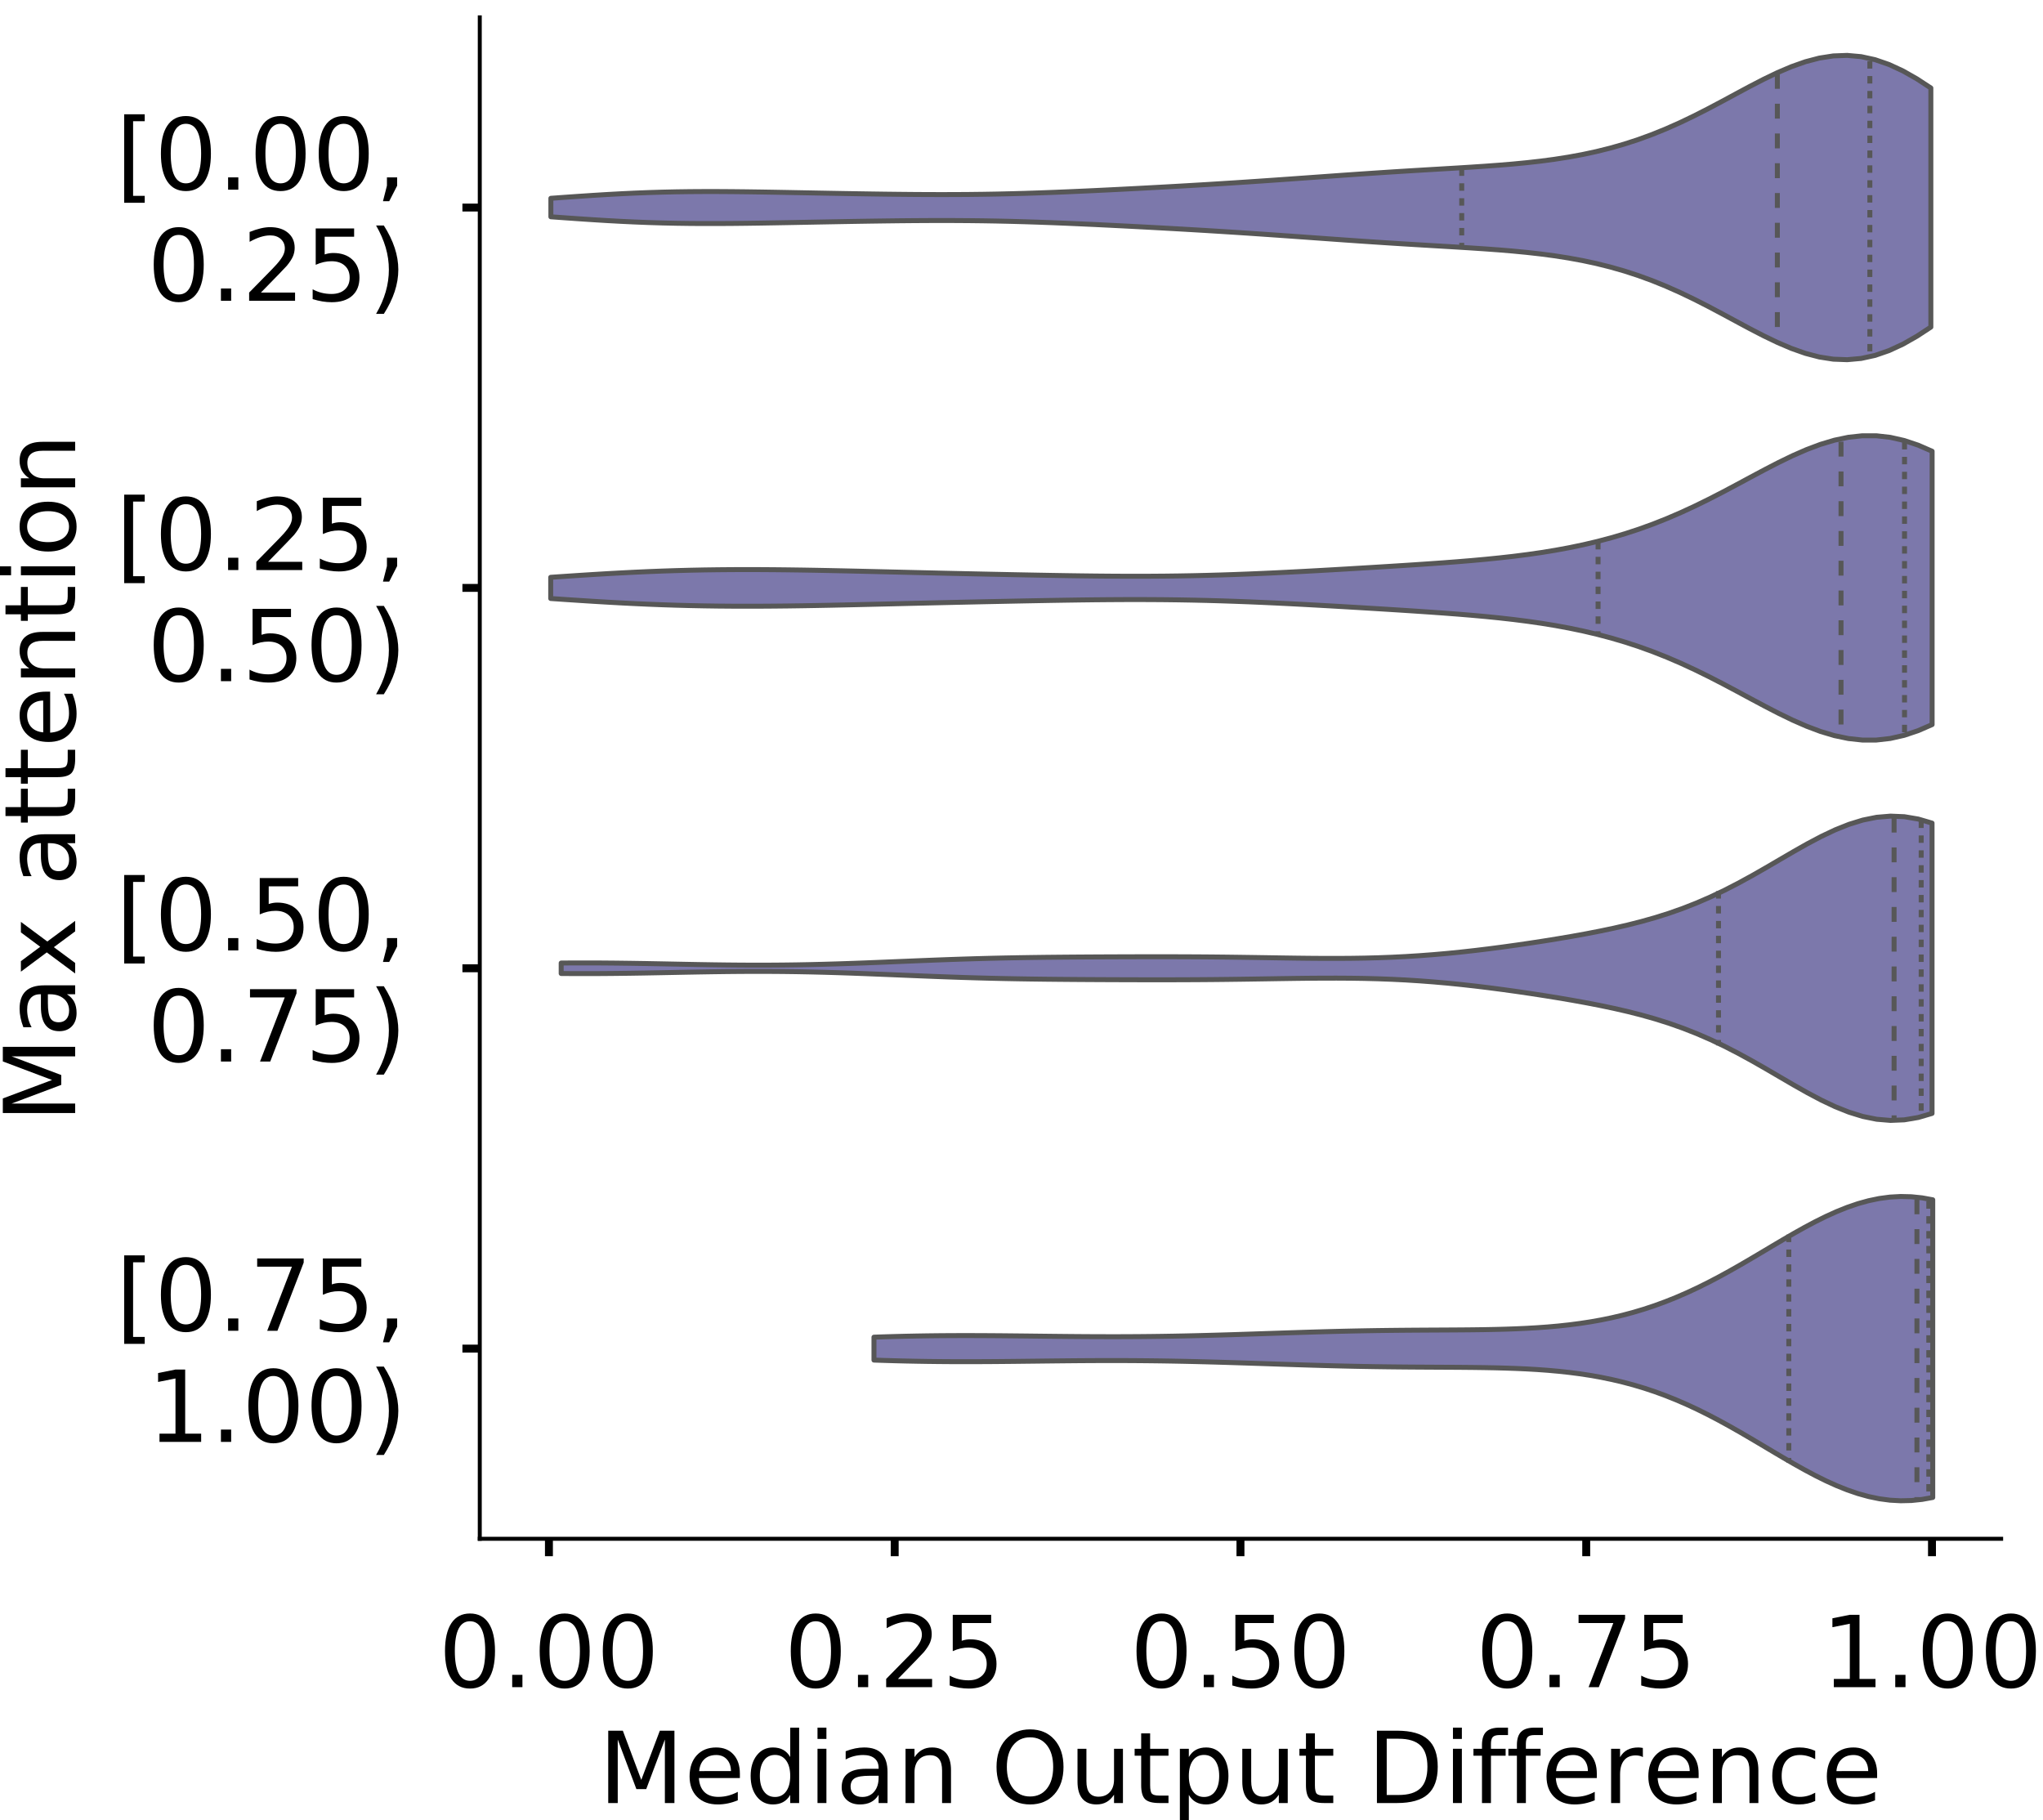 <?xml version="1.0" encoding="utf-8" standalone="no"?>
<!DOCTYPE svg PUBLIC "-//W3C//DTD SVG 1.1//EN"
  "http://www.w3.org/Graphics/SVG/1.1/DTD/svg11.dtd">
<!-- Created with matplotlib (https://matplotlib.org/) -->
<svg height="366.833pt" version="1.1" viewBox="0 0 411.77 366.833" width="411.77pt" xmlns="http://www.w3.org/2000/svg" xmlns:xlink="http://www.w3.org/1999/xlink">
 <defs>
  <style type="text/css">
*{stroke-linecap:butt;stroke-linejoin:round;}
  </style>
 </defs>
 <g id="figure_1">
  <g id="patch_1">
   <path d="M 0 366.833 
L 411.77 366.833 
L 411.77 -0 
L 0 -0 
z
" style="fill:#ffffff;"/>
  </g>
  <g id="axes_1">
   <g id="patch_2">
    <path d="M 96.7 310.133 
L 403.333 310.133 
L 403.333 3.5 
L 96.7 3.5 
z
" style="fill:#ffffff;"/>
   </g>
   <g id="PolyCollection_1">
    <defs>
     <path d="M 111.029 -323.14 
L 111.029 -326.868 
L 113.838 -327.07 
L 116.647 -327.267 
L 119.457 -327.453 
L 122.266 -327.626 
L 125.076 -327.78 
L 127.885 -327.914 
L 130.695 -328.024 
L 133.504 -328.11 
L 136.314 -328.172 
L 139.123 -328.211 
L 141.933 -328.228 
L 144.742 -328.227 
L 147.552 -328.209 
L 150.361 -328.179 
L 153.171 -328.139 
L 155.98 -328.093 
L 158.79 -328.042 
L 161.599 -327.989 
L 164.408 -327.936 
L 167.218 -327.884 
L 170.027 -327.833 
L 172.837 -327.786 
L 175.646 -327.742 
L 178.456 -327.702 
L 181.265 -327.669 
L 184.075 -327.643 
L 186.884 -327.625 
L 189.694 -327.619 
L 192.503 -327.624 
L 195.313 -327.643 
L 198.122 -327.676 
L 200.932 -327.724 
L 203.741 -327.788 
L 206.551 -327.865 
L 209.36 -327.956 
L 212.17 -328.059 
L 214.979 -328.172 
L 217.788 -328.294 
L 220.598 -328.424 
L 223.407 -328.559 
L 226.217 -328.7 
L 229.026 -328.844 
L 231.836 -328.993 
L 234.645 -329.146 
L 237.455 -329.303 
L 240.264 -329.466 
L 243.074 -329.633 
L 245.883 -329.805 
L 248.693 -329.984 
L 251.502 -330.168 
L 254.312 -330.357 
L 257.121 -330.551 
L 259.931 -330.749 
L 262.74 -330.949 
L 265.549 -331.15 
L 268.359 -331.351 
L 271.168 -331.55 
L 273.978 -331.745 
L 276.787 -331.935 
L 279.597 -332.12 
L 282.406 -332.298 
L 285.216 -332.47 
L 288.025 -332.638 
L 290.835 -332.804 
L 293.644 -332.971 
L 296.454 -333.146 
L 299.263 -333.333 
L 302.073 -333.539 
L 304.882 -333.772 
L 307.692 -334.042 
L 310.501 -334.358 
L 313.311 -334.73 
L 316.12 -335.169 
L 318.929 -335.684 
L 321.739 -336.287 
L 324.548 -336.985 
L 327.358 -337.788 
L 330.167 -338.7 
L 332.977 -339.727 
L 335.786 -340.866 
L 338.596 -342.114 
L 341.405 -343.46 
L 344.215 -344.889 
L 347.024 -346.376 
L 349.834 -347.892 
L 352.643 -349.398 
L 355.453 -350.851 
L 358.262 -352.203 
L 361.072 -353.4 
L 363.881 -354.391 
L 366.69 -355.127 
L 369.5 -355.564 
L 372.309 -355.668 
L 375.119 -355.416 
L 377.928 -354.803 
L 380.738 -353.834 
L 383.547 -352.533 
L 386.357 -350.938 
L 389.166 -349.099 
L 389.166 -300.91 
L 389.166 -300.91 
L 386.357 -299.07 
L 383.547 -297.475 
L 380.738 -296.175 
L 377.928 -295.206 
L 375.119 -294.592 
L 372.309 -294.341 
L 369.5 -294.445 
L 366.69 -294.882 
L 363.881 -295.617 
L 361.072 -296.608 
L 358.262 -297.806 
L 355.453 -299.157 
L 352.643 -300.61 
L 349.834 -302.117 
L 347.024 -303.632 
L 344.215 -305.119 
L 341.405 -306.548 
L 338.596 -307.894 
L 335.786 -309.142 
L 332.977 -310.282 
L 330.167 -311.308 
L 327.358 -312.221 
L 324.548 -313.023 
L 321.739 -313.722 
L 318.929 -314.324 
L 316.12 -314.839 
L 313.311 -315.278 
L 310.501 -315.65 
L 307.692 -315.966 
L 304.882 -316.236 
L 302.073 -316.47 
L 299.263 -316.676 
L 296.454 -316.863 
L 293.644 -317.037 
L 290.835 -317.205 
L 288.025 -317.371 
L 285.216 -317.539 
L 282.406 -317.711 
L 279.597 -317.889 
L 276.787 -318.073 
L 273.978 -318.263 
L 271.168 -318.458 
L 268.359 -318.657 
L 265.549 -318.858 
L 262.74 -319.059 
L 259.931 -319.26 
L 257.121 -319.457 
L 254.312 -319.651 
L 251.502 -319.841 
L 248.693 -320.025 
L 245.883 -320.203 
L 243.074 -320.376 
L 240.264 -320.543 
L 237.455 -320.705 
L 234.645 -320.862 
L 231.836 -321.015 
L 229.026 -321.164 
L 226.217 -321.309 
L 223.407 -321.449 
L 220.598 -321.585 
L 217.788 -321.714 
L 214.979 -321.836 
L 212.17 -321.95 
L 209.36 -322.052 
L 206.551 -322.143 
L 203.741 -322.221 
L 200.932 -322.284 
L 198.122 -322.332 
L 195.313 -322.365 
L 192.503 -322.384 
L 189.694 -322.39 
L 186.884 -322.383 
L 184.075 -322.366 
L 181.265 -322.34 
L 178.456 -322.306 
L 175.646 -322.267 
L 172.837 -322.223 
L 170.027 -322.175 
L 167.218 -322.124 
L 164.408 -322.072 
L 161.599 -322.019 
L 158.79 -321.966 
L 155.98 -321.916 
L 153.171 -321.869 
L 150.361 -321.829 
L 147.552 -321.799 
L 144.742 -321.782 
L 141.933 -321.78 
L 139.123 -321.797 
L 136.314 -321.836 
L 133.504 -321.898 
L 130.695 -321.984 
L 127.885 -322.094 
L 125.076 -322.228 
L 122.266 -322.382 
L 119.457 -322.555 
L 116.647 -322.742 
L 113.838 -322.938 
L 111.029 -323.14 
z
" id="m314376f9ab" style="stroke:#575757;"/>
    </defs>
    <g clip-path="url(#p7795c0f0f4)">
     <use style="fill:#7c78ab;stroke:#575757;" x="0" xlink:href="#m314376f9ab" y="366.833"/>
    </g>
   </g>
   <g id="PolyCollection_2">
    <defs>
     <path d="M 110.997 -246.209 
L 110.997 -250.483 
L 113.809 -250.674 
L 116.621 -250.86 
L 119.434 -251.039 
L 122.246 -251.208 
L 125.058 -251.365 
L 127.871 -251.507 
L 130.683 -251.634 
L 133.496 -251.743 
L 136.308 -251.835 
L 139.12 -251.91 
L 141.933 -251.967 
L 144.745 -252.006 
L 147.557 -252.03 
L 150.37 -252.038 
L 153.182 -252.032 
L 155.994 -252.014 
L 158.807 -251.984 
L 161.619 -251.945 
L 164.432 -251.897 
L 167.244 -251.843 
L 170.056 -251.783 
L 172.869 -251.72 
L 175.681 -251.654 
L 178.493 -251.587 
L 181.306 -251.52 
L 184.118 -251.453 
L 186.931 -251.387 
L 189.743 -251.322 
L 192.555 -251.259 
L 195.368 -251.197 
L 198.18 -251.137 
L 200.992 -251.078 
L 203.805 -251.021 
L 206.617 -250.966 
L 209.429 -250.913 
L 212.242 -250.863 
L 215.054 -250.817 
L 217.867 -250.776 
L 220.679 -250.742 
L 223.491 -250.716 
L 226.304 -250.7 
L 229.116 -250.695 
L 231.928 -250.702 
L 234.741 -250.723 
L 237.553 -250.758 
L 240.366 -250.807 
L 243.178 -250.872 
L 245.99 -250.951 
L 248.803 -251.044 
L 251.615 -251.15 
L 254.427 -251.268 
L 257.24 -251.397 
L 260.052 -251.535 
L 262.864 -251.682 
L 265.677 -251.835 
L 268.489 -251.994 
L 271.302 -252.157 
L 274.114 -252.324 
L 276.926 -252.494 
L 279.739 -252.667 
L 282.551 -252.844 
L 285.363 -253.027 
L 288.176 -253.216 
L 290.988 -253.416 
L 293.801 -253.63 
L 296.613 -253.861 
L 299.425 -254.116 
L 302.238 -254.399 
L 305.05 -254.715 
L 307.862 -255.073 
L 310.675 -255.477 
L 313.487 -255.936 
L 316.299 -256.455 
L 319.112 -257.042 
L 321.924 -257.703 
L 324.737 -258.446 
L 327.549 -259.276 
L 330.361 -260.198 
L 333.174 -261.215 
L 335.986 -262.33 
L 338.798 -263.54 
L 341.611 -264.84 
L 344.423 -266.221 
L 347.236 -267.668 
L 350.048 -269.161 
L 352.86 -270.673 
L 355.673 -272.174 
L 358.485 -273.626 
L 361.297 -274.989 
L 364.11 -276.22 
L 366.922 -277.277 
L 369.734 -278.117 
L 372.547 -278.705 
L 375.359 -279.009 
L 378.172 -279.008 
L 380.984 -278.69 
L 383.796 -278.055 
L 386.609 -277.115 
L 389.421 -275.89 
L 389.421 -220.801 
L 389.421 -220.801 
L 386.609 -219.577 
L 383.796 -218.636 
L 380.984 -218.001 
L 378.172 -217.683 
L 375.359 -217.683 
L 372.547 -217.987 
L 369.734 -218.574 
L 366.922 -219.415 
L 364.11 -220.472 
L 361.297 -221.703 
L 358.485 -223.066 
L 355.673 -224.518 
L 352.86 -226.018 
L 350.048 -227.531 
L 347.236 -229.023 
L 344.423 -230.47 
L 341.611 -231.851 
L 338.798 -233.152 
L 335.986 -234.362 
L 333.174 -235.476 
L 330.361 -236.494 
L 327.549 -237.416 
L 324.737 -238.246 
L 321.924 -238.988 
L 319.112 -239.65 
L 316.299 -240.237 
L 313.487 -240.756 
L 310.675 -241.214 
L 307.862 -241.619 
L 305.05 -241.976 
L 302.238 -242.293 
L 299.425 -242.576 
L 296.613 -242.83 
L 293.801 -243.062 
L 290.988 -243.275 
L 288.176 -243.475 
L 285.363 -243.665 
L 282.551 -243.848 
L 279.739 -244.025 
L 276.926 -244.198 
L 274.114 -244.368 
L 271.302 -244.534 
L 268.489 -244.698 
L 265.677 -244.856 
L 262.864 -245.01 
L 260.052 -245.156 
L 257.24 -245.295 
L 254.427 -245.424 
L 251.615 -245.542 
L 248.803 -245.648 
L 245.99 -245.741 
L 243.178 -245.82 
L 240.366 -245.884 
L 237.553 -245.934 
L 234.741 -245.969 
L 231.928 -245.99 
L 229.116 -245.997 
L 226.304 -245.992 
L 223.491 -245.975 
L 220.679 -245.95 
L 217.867 -245.916 
L 215.054 -245.875 
L 212.242 -245.829 
L 209.429 -245.779 
L 206.617 -245.726 
L 203.805 -245.671 
L 200.992 -245.613 
L 198.18 -245.555 
L 195.368 -245.494 
L 192.555 -245.433 
L 189.743 -245.369 
L 186.931 -245.305 
L 184.118 -245.239 
L 181.306 -245.172 
L 178.493 -245.104 
L 175.681 -245.037 
L 172.869 -244.972 
L 170.056 -244.909 
L 167.244 -244.849 
L 164.432 -244.795 
L 161.619 -244.747 
L 158.807 -244.708 
L 155.994 -244.678 
L 153.182 -244.659 
L 150.37 -244.654 
L 147.557 -244.662 
L 144.745 -244.685 
L 141.933 -244.725 
L 139.12 -244.782 
L 136.308 -244.856 
L 133.496 -244.948 
L 130.683 -245.058 
L 127.871 -245.185 
L 125.058 -245.327 
L 122.246 -245.484 
L 119.434 -245.653 
L 116.621 -245.832 
L 113.809 -246.018 
L 110.997 -246.209 
z
" id="m87e4f7513b" style="stroke:#575757;"/>
    </defs>
    <g clip-path="url(#p7795c0f0f4)">
     <use style="fill:#7c78ab;stroke:#575757;" x="0" xlink:href="#m87e4f7513b" y="366.833"/>
    </g>
   </g>
   <g id="PolyCollection_3">
    <defs>
     <path d="M 113.106 -170.631 
L 113.106 -172.744 
L 115.897 -172.76 
L 118.688 -172.762 
L 121.479 -172.751 
L 124.27 -172.726 
L 127.061 -172.69 
L 129.852 -172.646 
L 132.643 -172.594 
L 135.433 -172.54 
L 138.224 -172.485 
L 141.015 -172.434 
L 143.806 -172.389 
L 146.597 -172.352 
L 149.388 -172.327 
L 152.179 -172.316 
L 154.97 -172.32 
L 157.761 -172.34 
L 160.552 -172.376 
L 163.343 -172.429 
L 166.134 -172.497 
L 168.925 -172.578 
L 171.715 -172.672 
L 174.506 -172.775 
L 177.297 -172.886 
L 180.088 -173 
L 182.879 -173.116 
L 185.67 -173.23 
L 188.461 -173.34 
L 191.252 -173.443 
L 194.043 -173.538 
L 196.834 -173.623 
L 199.625 -173.698 
L 202.416 -173.761 
L 205.207 -173.814 
L 207.998 -173.858 
L 210.788 -173.894 
L 213.579 -173.922 
L 216.37 -173.945 
L 219.161 -173.964 
L 221.952 -173.979 
L 224.743 -173.991 
L 227.534 -174.001 
L 230.325 -174.007 
L 233.116 -174.01 
L 235.907 -174.008 
L 238.698 -174 
L 241.489 -173.986 
L 244.28 -173.965 
L 247.07 -173.936 
L 249.861 -173.901 
L 252.652 -173.86 
L 255.443 -173.817 
L 258.234 -173.773 
L 261.025 -173.732 
L 263.816 -173.699 
L 266.607 -173.679 
L 269.398 -173.675 
L 272.189 -173.692 
L 274.98 -173.735 
L 277.771 -173.807 
L 280.562 -173.912 
L 283.353 -174.051 
L 286.143 -174.227 
L 288.934 -174.438 
L 291.725 -174.684 
L 294.516 -174.963 
L 297.307 -175.274 
L 300.098 -175.613 
L 302.889 -175.977 
L 305.68 -176.364 
L 308.471 -176.773 
L 311.262 -177.202 
L 314.053 -177.653 
L 316.844 -178.128 
L 319.635 -178.632 
L 322.425 -179.172 
L 325.216 -179.756 
L 328.007 -180.396 
L 330.798 -181.104 
L 333.589 -181.891 
L 336.38 -182.772 
L 339.171 -183.756 
L 341.962 -184.852 
L 344.753 -186.064 
L 347.544 -187.391 
L 350.335 -188.826 
L 353.126 -190.352 
L 355.917 -191.946 
L 358.707 -193.576 
L 361.498 -195.203 
L 364.289 -196.78 
L 367.08 -198.256 
L 369.871 -199.578 
L 372.662 -200.693 
L 375.453 -201.554 
L 378.244 -202.117 
L 381.035 -202.351 
L 383.826 -202.235 
L 386.617 -201.763 
L 389.408 -200.943 
L 389.408 -142.432 
L 389.408 -142.432 
L 386.617 -141.612 
L 383.826 -141.14 
L 381.035 -141.024 
L 378.244 -141.258 
L 375.453 -141.821 
L 372.662 -142.682 
L 369.871 -143.797 
L 367.08 -145.119 
L 364.289 -146.595 
L 361.498 -148.172 
L 358.707 -149.799 
L 355.917 -151.429 
L 353.126 -153.023 
L 350.335 -154.549 
L 347.544 -155.984 
L 344.753 -157.311 
L 341.962 -158.523 
L 339.171 -159.619 
L 336.38 -160.603 
L 333.589 -161.484 
L 330.798 -162.271 
L 328.007 -162.979 
L 325.216 -163.619 
L 322.425 -164.203 
L 319.635 -164.743 
L 316.844 -165.247 
L 314.053 -165.722 
L 311.262 -166.173 
L 308.471 -166.602 
L 305.68 -167.011 
L 302.889 -167.398 
L 300.098 -167.762 
L 297.307 -168.101 
L 294.516 -168.412 
L 291.725 -168.691 
L 288.934 -168.937 
L 286.143 -169.148 
L 283.353 -169.324 
L 280.562 -169.463 
L 277.771 -169.568 
L 274.98 -169.64 
L 272.189 -169.683 
L 269.398 -169.7 
L 266.607 -169.696 
L 263.816 -169.676 
L 261.025 -169.643 
L 258.234 -169.602 
L 255.443 -169.558 
L 252.652 -169.515 
L 249.861 -169.474 
L 247.07 -169.439 
L 244.28 -169.41 
L 241.489 -169.389 
L 238.698 -169.375 
L 235.907 -169.367 
L 233.116 -169.365 
L 230.325 -169.368 
L 227.534 -169.374 
L 224.743 -169.384 
L 221.952 -169.396 
L 219.161 -169.411 
L 216.37 -169.43 
L 213.579 -169.453 
L 210.788 -169.481 
L 207.998 -169.517 
L 205.207 -169.561 
L 202.416 -169.614 
L 199.625 -169.677 
L 196.834 -169.752 
L 194.043 -169.837 
L 191.252 -169.932 
L 188.461 -170.035 
L 185.67 -170.145 
L 182.879 -170.259 
L 180.088 -170.375 
L 177.297 -170.489 
L 174.506 -170.6 
L 171.715 -170.703 
L 168.925 -170.797 
L 166.134 -170.878 
L 163.343 -170.946 
L 160.552 -170.999 
L 157.761 -171.035 
L 154.97 -171.055 
L 152.179 -171.059 
L 149.388 -171.048 
L 146.597 -171.023 
L 143.806 -170.986 
L 141.015 -170.941 
L 138.224 -170.89 
L 135.433 -170.835 
L 132.643 -170.781 
L 129.852 -170.729 
L 127.061 -170.685 
L 124.27 -170.649 
L 121.479 -170.624 
L 118.688 -170.613 
L 115.897 -170.615 
L 113.106 -170.631 
z
" id="m2bbf6f3bfe" style="stroke:#575757;"/>
    </defs>
    <g clip-path="url(#p7795c0f0f4)">
     <use style="fill:#7c78ab;stroke:#575757;" x="0" xlink:href="#m2bbf6f3bfe" y="366.833"/>
    </g>
   </g>
   <g id="PolyCollection_4">
    <defs>
     <path d="M 176.149 -92.718 
L 176.149 -97.34 
L 178.305 -97.412 
L 180.46 -97.475 
L 182.616 -97.529 
L 184.771 -97.573 
L 186.927 -97.608 
L 189.082 -97.633 
L 191.238 -97.65 
L 193.393 -97.658 
L 195.549 -97.659 
L 197.705 -97.652 
L 199.86 -97.64 
L 202.016 -97.623 
L 204.171 -97.602 
L 206.327 -97.579 
L 208.482 -97.554 
L 210.638 -97.529 
L 212.793 -97.505 
L 214.949 -97.483 
L 217.105 -97.464 
L 219.26 -97.449 
L 221.416 -97.439 
L 223.571 -97.435 
L 225.727 -97.436 
L 227.882 -97.444 
L 230.038 -97.459 
L 232.193 -97.481 
L 234.349 -97.51 
L 236.505 -97.545 
L 238.66 -97.587 
L 240.816 -97.635 
L 242.971 -97.689 
L 245.127 -97.748 
L 247.282 -97.811 
L 249.438 -97.878 
L 251.593 -97.947 
L 253.749 -98.019 
L 255.904 -98.091 
L 258.06 -98.163 
L 260.216 -98.234 
L 262.371 -98.303 
L 264.527 -98.369 
L 266.682 -98.432 
L 268.838 -98.49 
L 270.993 -98.543 
L 273.149 -98.59 
L 275.304 -98.631 
L 277.46 -98.667 
L 279.616 -98.696 
L 281.771 -98.72 
L 283.927 -98.739 
L 286.082 -98.754 
L 288.238 -98.767 
L 290.393 -98.778 
L 292.549 -98.79 
L 294.704 -98.804 
L 296.86 -98.825 
L 299.016 -98.853 
L 301.171 -98.893 
L 303.327 -98.948 
L 305.482 -99.022 
L 307.638 -99.119 
L 309.793 -99.243 
L 311.949 -99.398 
L 314.104 -99.59 
L 316.26 -99.823 
L 318.415 -100.102 
L 320.571 -100.431 
L 322.727 -100.815 
L 324.882 -101.259 
L 327.038 -101.766 
L 329.193 -102.34 
L 331.349 -102.984 
L 333.504 -103.7 
L 335.66 -104.489 
L 337.815 -105.351 
L 339.971 -106.285 
L 342.127 -107.288 
L 344.282 -108.357 
L 346.438 -109.486 
L 348.593 -110.667 
L 350.749 -111.892 
L 352.904 -113.149 
L 355.06 -114.427 
L 357.215 -115.711 
L 359.371 -116.986 
L 361.526 -118.236 
L 363.682 -119.443 
L 365.838 -120.591 
L 367.993 -121.662 
L 370.149 -122.637 
L 372.304 -123.502 
L 374.46 -124.241 
L 376.615 -124.839 
L 378.771 -125.286 
L 380.926 -125.573 
L 383.082 -125.692 
L 385.238 -125.641 
L 387.393 -125.418 
L 389.549 -125.026 
L 389.549 -65.032 
L 389.549 -65.032 
L 387.393 -64.64 
L 385.238 -64.417 
L 383.082 -64.366 
L 380.926 -64.485 
L 378.771 -64.772 
L 376.615 -65.219 
L 374.46 -65.818 
L 372.304 -66.556 
L 370.149 -67.421 
L 367.993 -68.397 
L 365.838 -69.467 
L 363.682 -70.615 
L 361.526 -71.823 
L 359.371 -73.073 
L 357.215 -74.348 
L 355.06 -75.631 
L 352.904 -76.909 
L 350.749 -78.166 
L 348.593 -79.391 
L 346.438 -80.572 
L 344.282 -81.701 
L 342.127 -82.77 
L 339.971 -83.774 
L 337.815 -84.708 
L 335.66 -85.57 
L 333.504 -86.359 
L 331.349 -87.074 
L 329.193 -87.718 
L 327.038 -88.292 
L 324.882 -88.799 
L 322.727 -89.243 
L 320.571 -89.628 
L 318.415 -89.957 
L 316.26 -90.235 
L 314.104 -90.468 
L 311.949 -90.66 
L 309.793 -90.816 
L 307.638 -90.94 
L 305.482 -91.036 
L 303.327 -91.11 
L 301.171 -91.165 
L 299.016 -91.205 
L 296.86 -91.234 
L 294.704 -91.254 
L 292.549 -91.269 
L 290.393 -91.28 
L 288.238 -91.292 
L 286.082 -91.304 
L 283.927 -91.319 
L 281.771 -91.338 
L 279.616 -91.362 
L 277.46 -91.392 
L 275.304 -91.427 
L 273.149 -91.468 
L 270.993 -91.516 
L 268.838 -91.569 
L 266.682 -91.627 
L 264.527 -91.689 
L 262.371 -91.755 
L 260.216 -91.824 
L 258.06 -91.895 
L 255.904 -91.968 
L 253.749 -92.04 
L 251.593 -92.111 
L 249.438 -92.18 
L 247.282 -92.247 
L 245.127 -92.31 
L 242.971 -92.369 
L 240.816 -92.423 
L 238.66 -92.471 
L 236.505 -92.513 
L 234.349 -92.549 
L 232.193 -92.577 
L 230.038 -92.599 
L 227.882 -92.614 
L 225.727 -92.622 
L 223.571 -92.624 
L 221.416 -92.619 
L 219.26 -92.609 
L 217.105 -92.594 
L 214.949 -92.575 
L 212.793 -92.553 
L 210.638 -92.529 
L 208.482 -92.504 
L 206.327 -92.48 
L 204.171 -92.456 
L 202.016 -92.435 
L 199.86 -92.418 
L 197.705 -92.406 
L 195.549 -92.4 
L 193.393 -92.4 
L 191.238 -92.408 
L 189.082 -92.425 
L 186.927 -92.451 
L 184.771 -92.486 
L 182.616 -92.53 
L 180.46 -92.583 
L 178.305 -92.646 
L 176.149 -92.718 
z
" id="m5e36d79c14" style="stroke:#575757;"/>
    </defs>
    <g clip-path="url(#p7795c0f0f4)">
     <use style="fill:#7c78ab;stroke:#575757;" x="0" xlink:href="#m5e36d79c14" y="366.833"/>
    </g>
   </g>
   <g id="patch_3">
    <path clip-path="url(#p7795c0f0f4)" d="M 110.638 41.829 
L 110.638 41.829 
L 110.638 41.829 
L 110.638 41.829 
z
" style="fill:#7c78ab;stroke:#575757;stroke-linejoin:miter;stroke-width:0.5;"/>
   </g>
   <g id="matplotlib.axis_1">
    <g id="xtick_1">
     <g id="line2d_1">
      <defs>
       <path d="M 0 0 
L 0 3.5 
" id="m6698707425" style="stroke:#000000;stroke-width:1.6;"/>
      </defs>
      <g>
       <use style="stroke:#000000;stroke-width:1.6;" x="110.638" xlink:href="#m6698707425" y="310.133"/>
      </g>
     </g>
     <g id="text_1">
      <!-- 0.00 -->
      <defs>
       <path d="M 31.781 66.406 
Q 24.172 66.406 20.328 58.906 
Q 16.5 51.422 16.5 36.375 
Q 16.5 21.391 20.328 13.891 
Q 24.172 6.391 31.781 6.391 
Q 39.453 6.391 43.281 13.891 
Q 47.125 21.391 47.125 36.375 
Q 47.125 51.422 43.281 58.906 
Q 39.453 66.406 31.781 66.406 
z
M 31.781 74.219 
Q 44.047 74.219 50.516 64.516 
Q 56.984 54.828 56.984 36.375 
Q 56.984 17.969 50.516 8.266 
Q 44.047 -1.422 31.781 -1.422 
Q 19.531 -1.422 13.062 8.266 
Q 6.594 17.969 6.594 36.375 
Q 6.594 54.828 13.062 64.516 
Q 19.531 74.219 31.781 74.219 
z
" id="DejaVuSans-48"/>
       <path d="M 10.688 12.406 
L 21 12.406 
L 21 0 
L 10.688 0 
z
" id="DejaVuSans-46"/>
      </defs>
      <g transform="translate(88.372 340.03)scale(0.2 -0.2)">
       <use xlink:href="#DejaVuSans-48"/>
       <use x="63.623" xlink:href="#DejaVuSans-46"/>
       <use x="95.41" xlink:href="#DejaVuSans-48"/>
       <use x="159.033" xlink:href="#DejaVuSans-48"/>
      </g>
     </g>
    </g>
    <g id="xtick_2">
     <g id="line2d_2">
      <g>
       <use style="stroke:#000000;stroke-width:1.6;" x="180.327" xlink:href="#m6698707425" y="310.133"/>
      </g>
     </g>
     <g id="text_2">
      <!-- 0.25 -->
      <defs>
       <path d="M 19.188 8.297 
L 53.609 8.297 
L 53.609 0 
L 7.328 0 
L 7.328 8.297 
Q 12.938 14.109 22.625 23.891 
Q 32.328 33.688 34.812 36.531 
Q 39.547 41.844 41.422 45.531 
Q 43.312 49.219 43.312 52.781 
Q 43.312 58.594 39.234 62.25 
Q 35.156 65.922 28.609 65.922 
Q 23.969 65.922 18.812 64.312 
Q 13.672 62.703 7.812 59.422 
L 7.812 69.391 
Q 13.766 71.781 18.938 73 
Q 24.125 74.219 28.422 74.219 
Q 39.75 74.219 46.484 68.547 
Q 53.219 62.891 53.219 53.422 
Q 53.219 48.922 51.531 44.891 
Q 49.859 40.875 45.406 35.406 
Q 44.188 33.984 37.641 27.219 
Q 31.109 20.453 19.188 8.297 
z
" id="DejaVuSans-50"/>
       <path d="M 10.797 72.906 
L 49.516 72.906 
L 49.516 64.594 
L 19.828 64.594 
L 19.828 46.734 
Q 21.969 47.469 24.109 47.828 
Q 26.266 48.188 28.422 48.188 
Q 40.625 48.188 47.75 41.5 
Q 54.891 34.812 54.891 23.391 
Q 54.891 11.625 47.562 5.094 
Q 40.234 -1.422 26.906 -1.422 
Q 22.312 -1.422 17.547 -0.641 
Q 12.797 0.141 7.719 1.703 
L 7.719 11.625 
Q 12.109 9.234 16.797 8.062 
Q 21.484 6.891 26.703 6.891 
Q 35.156 6.891 40.078 11.328 
Q 45.016 15.766 45.016 23.391 
Q 45.016 31 40.078 35.438 
Q 35.156 39.891 26.703 39.891 
Q 22.75 39.891 18.812 39.016 
Q 14.891 38.141 10.797 36.281 
z
" id="DejaVuSans-53"/>
      </defs>
      <g transform="translate(158.062 340.03)scale(0.2 -0.2)">
       <use xlink:href="#DejaVuSans-48"/>
       <use x="63.623" xlink:href="#DejaVuSans-46"/>
       <use x="95.41" xlink:href="#DejaVuSans-50"/>
       <use x="159.033" xlink:href="#DejaVuSans-53"/>
      </g>
     </g>
    </g>
    <g id="xtick_3">
     <g id="line2d_3">
      <g>
       <use style="stroke:#000000;stroke-width:1.6;" x="250.017" xlink:href="#m6698707425" y="310.133"/>
      </g>
     </g>
     <g id="text_3">
      <!-- 0.50 -->
      <g transform="translate(227.751 340.03)scale(0.2 -0.2)">
       <use xlink:href="#DejaVuSans-48"/>
       <use x="63.623" xlink:href="#DejaVuSans-46"/>
       <use x="95.41" xlink:href="#DejaVuSans-53"/>
       <use x="159.033" xlink:href="#DejaVuSans-48"/>
      </g>
     </g>
    </g>
    <g id="xtick_4">
     <g id="line2d_4">
      <g>
       <use style="stroke:#000000;stroke-width:1.6;" x="319.706" xlink:href="#m6698707425" y="310.133"/>
      </g>
     </g>
     <g id="text_4">
      <!-- 0.75 -->
      <defs>
       <path d="M 8.203 72.906 
L 55.078 72.906 
L 55.078 68.703 
L 28.609 0 
L 18.312 0 
L 43.219 64.594 
L 8.203 64.594 
z
" id="DejaVuSans-55"/>
      </defs>
      <g transform="translate(297.44 340.03)scale(0.2 -0.2)">
       <use xlink:href="#DejaVuSans-48"/>
       <use x="63.623" xlink:href="#DejaVuSans-46"/>
       <use x="95.41" xlink:href="#DejaVuSans-55"/>
       <use x="159.033" xlink:href="#DejaVuSans-53"/>
      </g>
     </g>
    </g>
    <g id="xtick_5">
     <g id="line2d_5">
      <g>
       <use style="stroke:#000000;stroke-width:1.6;" x="389.395" xlink:href="#m6698707425" y="310.133"/>
      </g>
     </g>
     <g id="text_5">
      <!-- 1.00 -->
      <defs>
       <path d="M 12.406 8.297 
L 28.516 8.297 
L 28.516 63.922 
L 10.984 60.406 
L 10.984 69.391 
L 28.422 72.906 
L 38.281 72.906 
L 38.281 8.297 
L 54.391 8.297 
L 54.391 0 
L 12.406 0 
z
" id="DejaVuSans-49"/>
      </defs>
      <g transform="translate(367.13 340.03)scale(0.2 -0.2)">
       <use xlink:href="#DejaVuSans-49"/>
       <use x="63.623" xlink:href="#DejaVuSans-46"/>
       <use x="95.41" xlink:href="#DejaVuSans-48"/>
       <use x="159.033" xlink:href="#DejaVuSans-48"/>
      </g>
     </g>
    </g>
    <g id="text_6">
     <!-- Median Output Difference -->
     <defs>
      <path d="M 9.812 72.906 
L 24.516 72.906 
L 43.109 23.297 
L 61.812 72.906 
L 76.516 72.906 
L 76.516 0 
L 66.891 0 
L 66.891 64.016 
L 48.094 14.016 
L 38.188 14.016 
L 19.391 64.016 
L 19.391 0 
L 9.812 0 
z
" id="DejaVuSans-77"/>
      <path d="M 56.203 29.594 
L 56.203 25.203 
L 14.891 25.203 
Q 15.484 15.922 20.484 11.062 
Q 25.484 6.203 34.422 6.203 
Q 39.594 6.203 44.453 7.469 
Q 49.312 8.734 54.109 11.281 
L 54.109 2.781 
Q 49.266 0.734 44.188 -0.344 
Q 39.109 -1.422 33.891 -1.422 
Q 20.797 -1.422 13.156 6.188 
Q 5.516 13.812 5.516 26.812 
Q 5.516 40.234 12.766 48.109 
Q 20.016 56 32.328 56 
Q 43.359 56 49.781 48.891 
Q 56.203 41.797 56.203 29.594 
z
M 47.219 32.234 
Q 47.125 39.594 43.094 43.984 
Q 39.062 48.391 32.422 48.391 
Q 24.906 48.391 20.391 44.141 
Q 15.875 39.891 15.188 32.172 
z
" id="DejaVuSans-101"/>
      <path d="M 45.406 46.391 
L 45.406 75.984 
L 54.391 75.984 
L 54.391 0 
L 45.406 0 
L 45.406 8.203 
Q 42.578 3.328 38.25 0.953 
Q 33.938 -1.422 27.875 -1.422 
Q 17.969 -1.422 11.734 6.484 
Q 5.516 14.406 5.516 27.297 
Q 5.516 40.188 11.734 48.094 
Q 17.969 56 27.875 56 
Q 33.938 56 38.25 53.625 
Q 42.578 51.266 45.406 46.391 
z
M 14.797 27.297 
Q 14.797 17.391 18.875 11.75 
Q 22.953 6.109 30.078 6.109 
Q 37.203 6.109 41.297 11.75 
Q 45.406 17.391 45.406 27.297 
Q 45.406 37.203 41.297 42.844 
Q 37.203 48.484 30.078 48.484 
Q 22.953 48.484 18.875 42.844 
Q 14.797 37.203 14.797 27.297 
z
" id="DejaVuSans-100"/>
      <path d="M 9.422 54.688 
L 18.406 54.688 
L 18.406 0 
L 9.422 0 
z
M 9.422 75.984 
L 18.406 75.984 
L 18.406 64.594 
L 9.422 64.594 
z
" id="DejaVuSans-105"/>
      <path d="M 34.281 27.484 
Q 23.391 27.484 19.188 25 
Q 14.984 22.516 14.984 16.5 
Q 14.984 11.719 18.141 8.906 
Q 21.297 6.109 26.703 6.109 
Q 34.188 6.109 38.703 11.406 
Q 43.219 16.703 43.219 25.484 
L 43.219 27.484 
z
M 52.203 31.203 
L 52.203 0 
L 43.219 0 
L 43.219 8.297 
Q 40.141 3.328 35.547 0.953 
Q 30.953 -1.422 24.312 -1.422 
Q 15.922 -1.422 10.953 3.297 
Q 6 8.016 6 15.922 
Q 6 25.141 12.172 29.828 
Q 18.359 34.516 30.609 34.516 
L 43.219 34.516 
L 43.219 35.406 
Q 43.219 41.609 39.141 45 
Q 35.062 48.391 27.688 48.391 
Q 23 48.391 18.547 47.266 
Q 14.109 46.141 10.016 43.891 
L 10.016 52.203 
Q 14.938 54.109 19.578 55.047 
Q 24.219 56 28.609 56 
Q 40.484 56 46.344 49.844 
Q 52.203 43.703 52.203 31.203 
z
" id="DejaVuSans-97"/>
      <path d="M 54.891 33.016 
L 54.891 0 
L 45.906 0 
L 45.906 32.719 
Q 45.906 40.484 42.875 44.328 
Q 39.844 48.188 33.797 48.188 
Q 26.516 48.188 22.312 43.547 
Q 18.109 38.922 18.109 30.906 
L 18.109 0 
L 9.078 0 
L 9.078 54.688 
L 18.109 54.688 
L 18.109 46.188 
Q 21.344 51.125 25.703 53.562 
Q 30.078 56 35.797 56 
Q 45.219 56 50.047 50.172 
Q 54.891 44.344 54.891 33.016 
z
" id="DejaVuSans-110"/>
      <path id="DejaVuSans-32"/>
      <path d="M 39.406 66.219 
Q 28.656 66.219 22.328 58.203 
Q 16.016 50.203 16.016 36.375 
Q 16.016 22.609 22.328 14.594 
Q 28.656 6.594 39.406 6.594 
Q 50.141 6.594 56.422 14.594 
Q 62.703 22.609 62.703 36.375 
Q 62.703 50.203 56.422 58.203 
Q 50.141 66.219 39.406 66.219 
z
M 39.406 74.219 
Q 54.734 74.219 63.906 63.938 
Q 73.094 53.656 73.094 36.375 
Q 73.094 19.141 63.906 8.859 
Q 54.734 -1.422 39.406 -1.422 
Q 24.031 -1.422 14.812 8.828 
Q 5.609 19.094 5.609 36.375 
Q 5.609 53.656 14.812 63.938 
Q 24.031 74.219 39.406 74.219 
z
" id="DejaVuSans-79"/>
      <path d="M 8.5 21.578 
L 8.5 54.688 
L 17.484 54.688 
L 17.484 21.922 
Q 17.484 14.156 20.5 10.266 
Q 23.531 6.391 29.594 6.391 
Q 36.859 6.391 41.078 11.031 
Q 45.312 15.672 45.312 23.688 
L 45.312 54.688 
L 54.297 54.688 
L 54.297 0 
L 45.312 0 
L 45.312 8.406 
Q 42.047 3.422 37.719 1 
Q 33.406 -1.422 27.688 -1.422 
Q 18.266 -1.422 13.375 4.438 
Q 8.5 10.297 8.5 21.578 
z
M 31.109 56 
z
" id="DejaVuSans-117"/>
      <path d="M 18.312 70.219 
L 18.312 54.688 
L 36.812 54.688 
L 36.812 47.703 
L 18.312 47.703 
L 18.312 18.016 
Q 18.312 11.328 20.141 9.422 
Q 21.969 7.516 27.594 7.516 
L 36.812 7.516 
L 36.812 0 
L 27.594 0 
Q 17.188 0 13.234 3.875 
Q 9.281 7.766 9.281 18.016 
L 9.281 47.703 
L 2.688 47.703 
L 2.688 54.688 
L 9.281 54.688 
L 9.281 70.219 
z
" id="DejaVuSans-116"/>
      <path d="M 18.109 8.203 
L 18.109 -20.797 
L 9.078 -20.797 
L 9.078 54.688 
L 18.109 54.688 
L 18.109 46.391 
Q 20.953 51.266 25.266 53.625 
Q 29.594 56 35.594 56 
Q 45.562 56 51.781 48.094 
Q 58.016 40.188 58.016 27.297 
Q 58.016 14.406 51.781 6.484 
Q 45.562 -1.422 35.594 -1.422 
Q 29.594 -1.422 25.266 0.953 
Q 20.953 3.328 18.109 8.203 
z
M 48.688 27.297 
Q 48.688 37.203 44.609 42.844 
Q 40.531 48.484 33.406 48.484 
Q 26.266 48.484 22.188 42.844 
Q 18.109 37.203 18.109 27.297 
Q 18.109 17.391 22.188 11.75 
Q 26.266 6.109 33.406 6.109 
Q 40.531 6.109 44.609 11.75 
Q 48.688 17.391 48.688 27.297 
z
" id="DejaVuSans-112"/>
      <path d="M 19.672 64.797 
L 19.672 8.109 
L 31.594 8.109 
Q 46.688 8.109 53.688 14.938 
Q 60.688 21.781 60.688 36.531 
Q 60.688 51.172 53.688 57.984 
Q 46.688 64.797 31.594 64.797 
z
M 9.812 72.906 
L 30.078 72.906 
Q 51.266 72.906 61.172 64.094 
Q 71.094 55.281 71.094 36.531 
Q 71.094 17.672 61.125 8.828 
Q 51.172 0 30.078 0 
L 9.812 0 
z
" id="DejaVuSans-68"/>
      <path d="M 37.109 75.984 
L 37.109 68.5 
L 28.516 68.5 
Q 23.688 68.5 21.797 66.547 
Q 19.922 64.594 19.922 59.516 
L 19.922 54.688 
L 34.719 54.688 
L 34.719 47.703 
L 19.922 47.703 
L 19.922 0 
L 10.891 0 
L 10.891 47.703 
L 2.297 47.703 
L 2.297 54.688 
L 10.891 54.688 
L 10.891 58.5 
Q 10.891 67.625 15.141 71.797 
Q 19.391 75.984 28.609 75.984 
z
" id="DejaVuSans-102"/>
      <path d="M 41.109 46.297 
Q 39.594 47.172 37.812 47.578 
Q 36.031 48 33.891 48 
Q 26.266 48 22.188 43.047 
Q 18.109 38.094 18.109 28.812 
L 18.109 0 
L 9.078 0 
L 9.078 54.688 
L 18.109 54.688 
L 18.109 46.188 
Q 20.953 51.172 25.484 53.578 
Q 30.031 56 36.531 56 
Q 37.453 56 38.578 55.875 
Q 39.703 55.766 41.062 55.516 
z
" id="DejaVuSans-114"/>
      <path d="M 48.781 52.594 
L 48.781 44.188 
Q 44.969 46.297 41.141 47.344 
Q 37.312 48.391 33.406 48.391 
Q 24.656 48.391 19.812 42.844 
Q 14.984 37.312 14.984 27.297 
Q 14.984 17.281 19.812 11.734 
Q 24.656 6.203 33.406 6.203 
Q 37.312 6.203 41.141 7.25 
Q 44.969 8.297 48.781 10.406 
L 48.781 2.094 
Q 45.016 0.344 40.984 -0.531 
Q 36.969 -1.422 32.422 -1.422 
Q 20.062 -1.422 12.781 6.344 
Q 5.516 14.109 5.516 27.297 
Q 5.516 40.672 12.859 48.328 
Q 20.219 56 33.016 56 
Q 37.156 56 41.109 55.141 
Q 45.062 54.297 48.781 52.594 
z
" id="DejaVuSans-99"/>
     </defs>
     <g transform="translate(120.629 363.386)scale(0.2 -0.2)">
      <use xlink:href="#DejaVuSans-77"/>
      <use x="86.279" xlink:href="#DejaVuSans-101"/>
      <use x="147.803" xlink:href="#DejaVuSans-100"/>
      <use x="211.279" xlink:href="#DejaVuSans-105"/>
      <use x="239.062" xlink:href="#DejaVuSans-97"/>
      <use x="300.342" xlink:href="#DejaVuSans-110"/>
      <use x="363.721" xlink:href="#DejaVuSans-32"/>
      <use x="395.508" xlink:href="#DejaVuSans-79"/>
      <use x="474.219" xlink:href="#DejaVuSans-117"/>
      <use x="537.598" xlink:href="#DejaVuSans-116"/>
      <use x="576.807" xlink:href="#DejaVuSans-112"/>
      <use x="640.283" xlink:href="#DejaVuSans-117"/>
      <use x="703.662" xlink:href="#DejaVuSans-116"/>
      <use x="742.871" xlink:href="#DejaVuSans-32"/>
      <use x="774.658" xlink:href="#DejaVuSans-68"/>
      <use x="851.66" xlink:href="#DejaVuSans-105"/>
      <use x="879.443" xlink:href="#DejaVuSans-102"/>
      <use x="914.648" xlink:href="#DejaVuSans-102"/>
      <use x="949.854" xlink:href="#DejaVuSans-101"/>
      <use x="1011.377" xlink:href="#DejaVuSans-114"/>
      <use x="1052.459" xlink:href="#DejaVuSans-101"/>
      <use x="1113.982" xlink:href="#DejaVuSans-110"/>
      <use x="1177.361" xlink:href="#DejaVuSans-99"/>
      <use x="1232.342" xlink:href="#DejaVuSans-101"/>
     </g>
    </g>
   </g>
   <g id="matplotlib.axis_2">
    <g id="ytick_1">
     <g id="line2d_6">
      <defs>
       <path d="M 0 0 
L -3.5 0 
" id="mb7df92aadb" style="stroke:#000000;stroke-width:1.6;"/>
      </defs>
      <g>
       <use style="stroke:#000000;stroke-width:1.6;" x="96.7" xlink:href="#mb7df92aadb" y="41.829"/>
      </g>
     </g>
     <g id="text_7">
      <!-- [0.00, -->
      <defs>
       <path d="M 8.594 75.984 
L 29.297 75.984 
L 29.297 69 
L 17.578 69 
L 17.578 -6.203 
L 29.297 -6.203 
L 29.297 -13.188 
L 8.594 -13.188 
z
" id="DejaVuSans-91"/>
       <path d="M 11.719 12.406 
L 22.016 12.406 
L 22.016 4 
L 14.016 -11.625 
L 7.719 -11.625 
L 11.719 4 
z
" id="DejaVuSans-44"/>
      </defs>
      <g transform="translate(23.309 38.23)scale(0.2 -0.2)">
       <use xlink:href="#DejaVuSans-91"/>
       <use x="39.014" xlink:href="#DejaVuSans-48"/>
       <use x="102.637" xlink:href="#DejaVuSans-46"/>
       <use x="134.424" xlink:href="#DejaVuSans-48"/>
       <use x="198.047" xlink:href="#DejaVuSans-48"/>
       <use x="261.67" xlink:href="#DejaVuSans-44"/>
      </g>
      <!-- 0.25) -->
      <defs>
       <path d="M 8.016 75.875 
L 15.828 75.875 
Q 23.141 64.359 26.781 53.312 
Q 30.422 42.281 30.422 31.391 
Q 30.422 20.453 26.781 9.375 
Q 23.141 -1.703 15.828 -13.188 
L 8.016 -13.188 
Q 14.5 -2 17.703 9.062 
Q 20.906 20.125 20.906 31.391 
Q 20.906 42.672 17.703 53.656 
Q 14.5 64.656 8.016 75.875 
z
" id="DejaVuSans-41"/>
      </defs>
      <g transform="translate(29.666 60.625)scale(0.2 -0.2)">
       <use xlink:href="#DejaVuSans-48"/>
       <use x="63.623" xlink:href="#DejaVuSans-46"/>
       <use x="95.41" xlink:href="#DejaVuSans-50"/>
       <use x="159.033" xlink:href="#DejaVuSans-53"/>
       <use x="222.656" xlink:href="#DejaVuSans-41"/>
      </g>
     </g>
    </g>
    <g id="ytick_2">
     <g id="line2d_7">
      <g>
       <use style="stroke:#000000;stroke-width:1.6;" x="96.7" xlink:href="#mb7df92aadb" y="118.487"/>
      </g>
     </g>
     <g id="text_8">
      <!-- [0.25, -->
      <g transform="translate(23.309 114.888)scale(0.2 -0.2)">
       <use xlink:href="#DejaVuSans-91"/>
       <use x="39.014" xlink:href="#DejaVuSans-48"/>
       <use x="102.637" xlink:href="#DejaVuSans-46"/>
       <use x="134.424" xlink:href="#DejaVuSans-50"/>
       <use x="198.047" xlink:href="#DejaVuSans-53"/>
       <use x="261.67" xlink:href="#DejaVuSans-44"/>
      </g>
      <!-- 0.50) -->
      <g transform="translate(29.666 137.284)scale(0.2 -0.2)">
       <use xlink:href="#DejaVuSans-48"/>
       <use x="63.623" xlink:href="#DejaVuSans-46"/>
       <use x="95.41" xlink:href="#DejaVuSans-53"/>
       <use x="159.033" xlink:href="#DejaVuSans-48"/>
       <use x="222.656" xlink:href="#DejaVuSans-41"/>
      </g>
     </g>
    </g>
    <g id="ytick_3">
     <g id="line2d_8">
      <g>
       <use style="stroke:#000000;stroke-width:1.6;" x="96.7" xlink:href="#mb7df92aadb" y="195.146"/>
      </g>
     </g>
     <g id="text_9">
      <!-- [0.50, -->
      <g transform="translate(23.309 191.546)scale(0.2 -0.2)">
       <use xlink:href="#DejaVuSans-91"/>
       <use x="39.014" xlink:href="#DejaVuSans-48"/>
       <use x="102.637" xlink:href="#DejaVuSans-46"/>
       <use x="134.424" xlink:href="#DejaVuSans-53"/>
       <use x="198.047" xlink:href="#DejaVuSans-48"/>
       <use x="261.67" xlink:href="#DejaVuSans-44"/>
      </g>
      <!-- 0.75) -->
      <g transform="translate(29.666 213.942)scale(0.2 -0.2)">
       <use xlink:href="#DejaVuSans-48"/>
       <use x="63.623" xlink:href="#DejaVuSans-46"/>
       <use x="95.41" xlink:href="#DejaVuSans-55"/>
       <use x="159.033" xlink:href="#DejaVuSans-53"/>
       <use x="222.656" xlink:href="#DejaVuSans-41"/>
      </g>
     </g>
    </g>
    <g id="ytick_4">
     <g id="line2d_9">
      <g>
       <use style="stroke:#000000;stroke-width:1.6;" x="96.7" xlink:href="#mb7df92aadb" y="271.804"/>
      </g>
     </g>
     <g id="text_10">
      <!-- [0.75, -->
      <g transform="translate(23.309 268.205)scale(0.2 -0.2)">
       <use xlink:href="#DejaVuSans-91"/>
       <use x="39.014" xlink:href="#DejaVuSans-48"/>
       <use x="102.637" xlink:href="#DejaVuSans-46"/>
       <use x="134.424" xlink:href="#DejaVuSans-55"/>
       <use x="198.047" xlink:href="#DejaVuSans-53"/>
       <use x="261.67" xlink:href="#DejaVuSans-44"/>
      </g>
      <!-- 1.00) -->
      <g transform="translate(29.666 290.6)scale(0.2 -0.2)">
       <use xlink:href="#DejaVuSans-49"/>
       <use x="63.623" xlink:href="#DejaVuSans-46"/>
       <use x="95.41" xlink:href="#DejaVuSans-48"/>
       <use x="159.033" xlink:href="#DejaVuSans-48"/>
       <use x="222.656" xlink:href="#DejaVuSans-41"/>
      </g>
     </g>
    </g>
    <g id="text_11">
     <!-- Max attention -->
     <defs>
      <path d="M 54.891 54.688 
L 35.109 28.078 
L 55.906 0 
L 45.312 0 
L 29.391 21.484 
L 13.484 0 
L 2.875 0 
L 24.125 28.609 
L 4.688 54.688 
L 15.281 54.688 
L 29.781 35.203 
L 44.281 54.688 
z
" id="DejaVuSans-120"/>
      <path d="M 30.609 48.391 
Q 23.391 48.391 19.188 42.75 
Q 14.984 37.109 14.984 27.297 
Q 14.984 17.484 19.156 11.844 
Q 23.344 6.203 30.609 6.203 
Q 37.797 6.203 41.984 11.859 
Q 46.188 17.531 46.188 27.297 
Q 46.188 37.016 41.984 42.703 
Q 37.797 48.391 30.609 48.391 
z
M 30.609 56 
Q 42.328 56 49.016 48.375 
Q 55.719 40.766 55.719 27.297 
Q 55.719 13.875 49.016 6.219 
Q 42.328 -1.422 30.609 -1.422 
Q 18.844 -1.422 12.172 6.219 
Q 5.516 13.875 5.516 27.297 
Q 5.516 40.766 12.172 48.375 
Q 18.844 56 30.609 56 
z
" id="DejaVuSans-111"/>
     </defs>
     <g transform="translate(15.15 226.284)rotate(-90)scale(0.2 -0.2)">
      <use xlink:href="#DejaVuSans-77"/>
      <use x="86.279" xlink:href="#DejaVuSans-97"/>
      <use x="147.559" xlink:href="#DejaVuSans-120"/>
      <use x="206.738" xlink:href="#DejaVuSans-32"/>
      <use x="238.525" xlink:href="#DejaVuSans-97"/>
      <use x="299.805" xlink:href="#DejaVuSans-116"/>
      <use x="339.014" xlink:href="#DejaVuSans-116"/>
      <use x="378.223" xlink:href="#DejaVuSans-101"/>
      <use x="439.746" xlink:href="#DejaVuSans-110"/>
      <use x="503.125" xlink:href="#DejaVuSans-116"/>
      <use x="542.334" xlink:href="#DejaVuSans-105"/>
      <use x="570.117" xlink:href="#DejaVuSans-111"/>
      <use x="631.299" xlink:href="#DejaVuSans-110"/>
     </g>
    </g>
   </g>
   <g id="line2d_10">
    <path clip-path="url(#p7795c0f0f4)" d="M 294.612 33.942 
L 294.612 49.717 
" style="fill:none;stroke:#575757;stroke-dasharray:1.5,1.5;stroke-dashoffset:0;"/>
   </g>
   <g id="line2d_11">
    <path clip-path="url(#p7795c0f0f4)" d="M 358.228 14.903 
L 358.228 68.756 
" style="fill:none;stroke:#575757;stroke-dasharray:3,3;stroke-dashoffset:0;"/>
   </g>
   <g id="line2d_12">
    <path clip-path="url(#p7795c0f0f4)" d="M 376.874 12.329 
L 376.874 71.33 
" style="fill:none;stroke:#575757;stroke-dasharray:1.5,1.5;stroke-dashoffset:0;"/>
   </g>
   <g id="line2d_13">
    <path clip-path="url(#p7795c0f0f4)" d="M 322.095 109.224 
L 322.095 127.751 
" style="fill:none;stroke:#575757;stroke-dasharray:1.5,1.5;stroke-dashoffset:0;"/>
   </g>
   <g id="line2d_14">
    <path clip-path="url(#p7795c0f0f4)" d="M 371.06 89.014 
L 371.06 147.961 
" style="fill:none;stroke:#575757;stroke-dasharray:3,3;stroke-dashoffset:0;"/>
   </g>
   <g id="line2d_15">
    <path clip-path="url(#p7795c0f0f4)" d="M 383.862 89.075 
L 383.862 147.9 
" style="fill:none;stroke:#575757;stroke-dasharray:1.5,1.5;stroke-dashoffset:0;"/>
   </g>
   <g id="line2d_16">
    <path clip-path="url(#p7795c0f0f4)" d="M 346.366 179.599 
L 346.366 210.692 
" style="fill:none;stroke:#575757;stroke-dasharray:1.5,1.5;stroke-dashoffset:0;"/>
   </g>
   <g id="line2d_17">
    <path clip-path="url(#p7795c0f0f4)" d="M 381.757 164.789 
L 381.757 225.503 
" style="fill:none;stroke:#575757;stroke-dasharray:3,3;stroke-dashoffset:0;"/>
   </g>
   <g id="line2d_18">
    <path clip-path="url(#p7795c0f0f4)" d="M 387.217 165.371 
L 387.217 224.921 
" style="fill:none;stroke:#575757;stroke-dasharray:1.5,1.5;stroke-dashoffset:0;"/>
   </g>
   <g id="line2d_19">
    <path clip-path="url(#p7795c0f0f4)" d="M 360.537 248.83 
L 360.537 294.779 
" style="fill:none;stroke:#575757;stroke-dasharray:1.5,1.5;stroke-dashoffset:0;"/>
   </g>
   <g id="line2d_20">
    <path clip-path="url(#p7795c0f0f4)" d="M 386.36 241.719 
L 386.36 301.889 
" style="fill:none;stroke:#575757;stroke-dasharray:3,3;stroke-dashoffset:0;"/>
   </g>
   <g id="line2d_21">
    <path clip-path="url(#p7795c0f0f4)" d="M 388.754 242.107 
L 388.754 301.502 
" style="fill:none;stroke:#575757;stroke-dasharray:1.5,1.5;stroke-dashoffset:0;"/>
   </g>
   <g id="patch_4">
    <path d="M 96.7 310.133 
L 96.7 3.5 
" style="fill:none;stroke:#000000;stroke-linecap:square;stroke-linejoin:miter;stroke-width:0.8;"/>
   </g>
   <g id="patch_5">
    <path d="M 96.7 310.133 
L 403.333 310.133 
" style="fill:none;stroke:#000000;stroke-linecap:square;stroke-linejoin:miter;stroke-width:0.8;"/>
   </g>
  </g>
 </g>
 <defs>
  <clipPath id="p7795c0f0f4">
   <rect height="306.633" width="306.633" x="96.7" y="3.5"/>
  </clipPath>
 </defs>
</svg>

